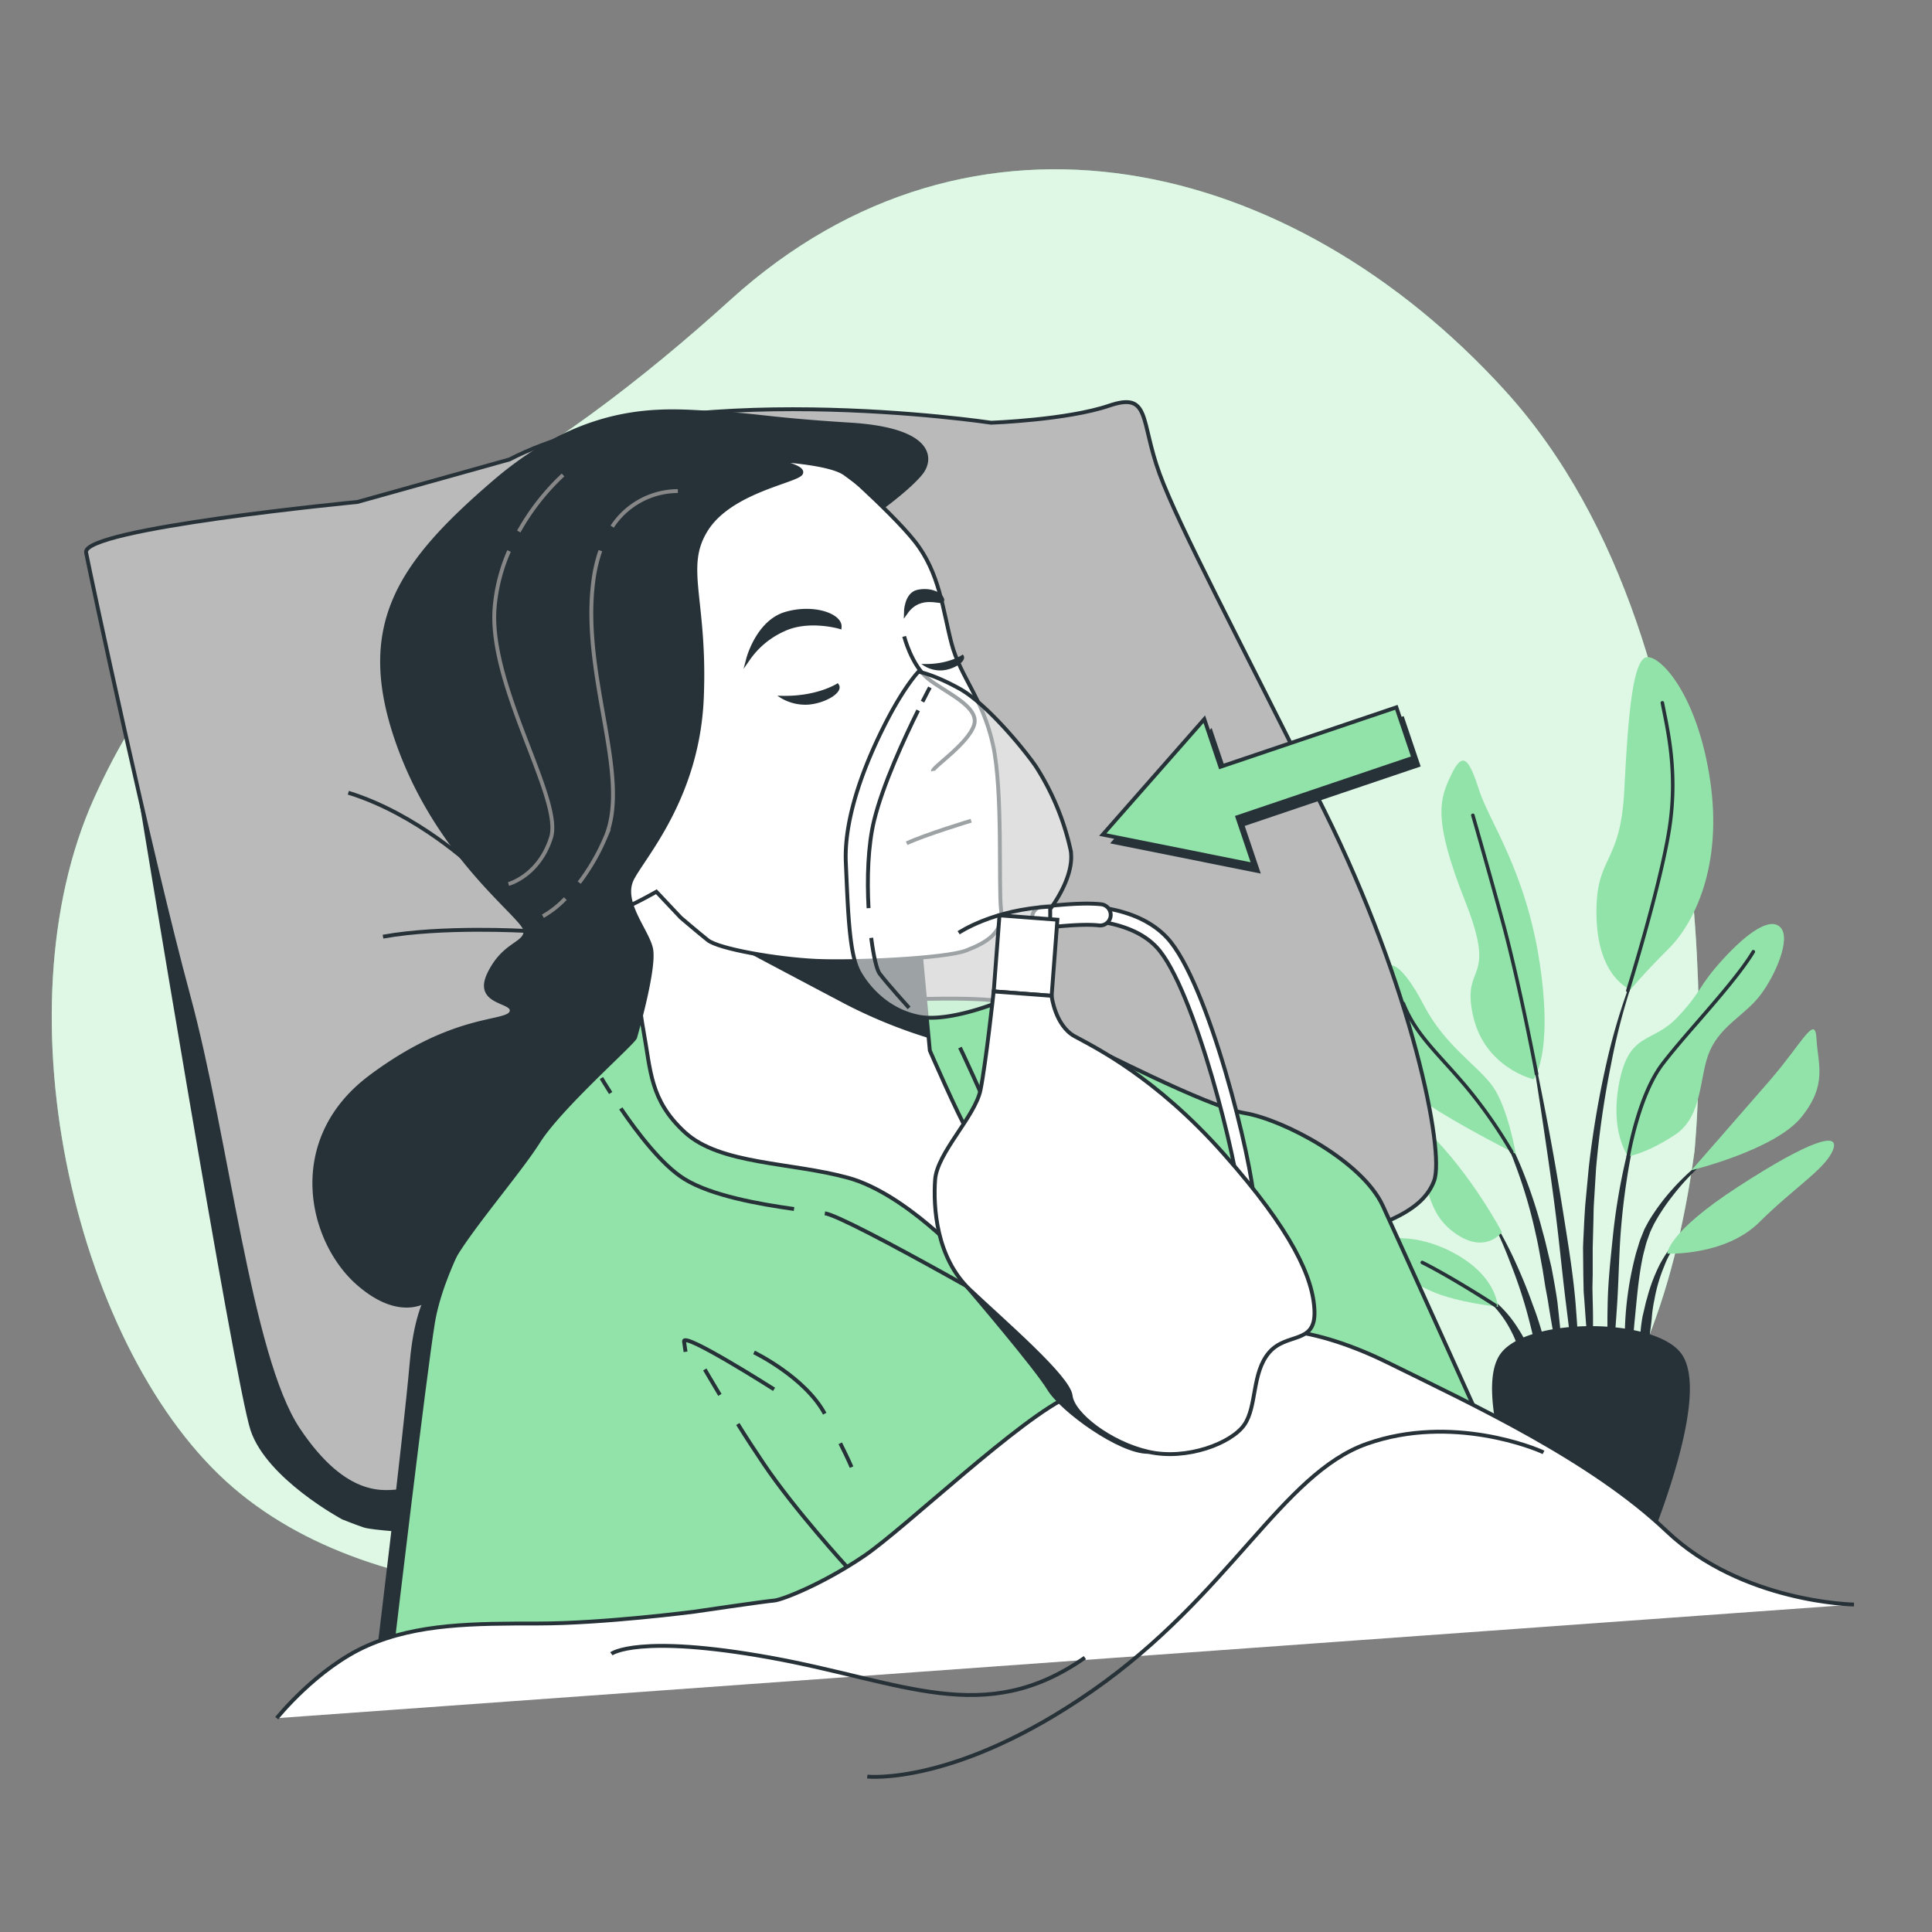 <svg xmlns="http://www.w3.org/2000/svg" viewBox="0 0 500 500"><rect x="0" y="0" width="500" height="500" fill="#808080" stroke="none"/><g id="background-simple"><path d="M438.52,298.07S451.85,169.55,389.42,101C334.31,40.47,251.81,20.74,189.1,77.54c-22.34,20.24-49,41-75.74,54-30,14.55-63.79,19.1-89,75S20,350.44,60.42,385.05s109.88,30.55,169.84,24.1S416.78,457,438.52,298.07Z" style="fill:#92E3A9"></path><path d="M438.52,298.07S451.85,169.55,389.42,101C334.31,40.47,251.81,20.74,189.1,77.54c-22.34,20.24-49,41-75.74,54-30,14.55-63.79,19.1-89,75S20,350.44,60.42,385.05s109.88,30.55,169.84,24.1S416.78,457,438.52,298.07Z" style="fill:#fff;opacity:0.7"></path></g><g id="Plant"><path d="M424.44,248.62h0a.12.12,0,0,0-.06-.16.13.13,0,0,0-.16.07,160.33,160.33,0,0,0-8.41,26.35,246.93,246.93,0,0,0-4.64,27.32l-.65,6.91c-.1,1.15-.23,2.3-.31,3.45L410,316c-.1,2.31-.24,4.62-.31,6.93l.07,6.94.07,3.47c0,1.15.14,2.31.22,3.46.17,2.31.31,4.61.52,6.92.45,4.6,1.14,9.17,1.85,13.73a.12.12,0,0,0,.12.1.12.12,0,0,0,.12-.12h0c0-2.31-.11-4.61-.16-6.91s-.27-4.59-.24-6.89,0-4.6-.07-6.89l-.07-3.44.07-3.44,0-6.88.18-6.87.07-3.44c.05-1.15.13-2.29.2-3.43l.42-6.87A243.17,243.17,0,0,1,417,275.14,160.66,160.66,0,0,1,424.44,248.62Z" style="fill:#263238"></path><path d="M425.43,284.58a.13.13,0,0,0-.08-.15.12.12,0,0,0-.15.08A163.68,163.68,0,0,0,420.3,302a162,162,0,0,0-2.89,17.95c-.61,6-1.28,12-1.36,18.09a148.73,148.73,0,0,0,.64,18.15.13.13,0,0,0,.11.11.14.14,0,0,0,.13-.11c.7-6,1.13-12,1.54-18s.49-12,.88-18a178.83,178.83,0,0,1,6.08-35.5Z" style="fill:#263238"></path><path d="M445.36,297.23a.14.14,0,0,0-.17,0,60.78,60.78,0,0,0-13.33,11.63,53.63,53.63,0,0,0-5.21,7.24l-1.07,2-.84,2.1a21.43,21.43,0,0,0-.73,2.13c-.21.72-.45,1.43-.65,2.15a86.36,86.36,0,0,0-2.76,17.59,101.76,101.76,0,0,0,.67,17.71.11.11,0,0,0,.11.1.12.12,0,0,0,.13-.11L423,342.22c.6-5.8,1-11.63,2.22-17.29.16-.7.36-1.39.54-2.09a17.49,17.49,0,0,1,.61-2.06l.72-2,.91-1.92a51.86,51.86,0,0,1,4.78-7.25,60.45,60.45,0,0,1,12.51-12.18h0A.13.13,0,0,0,445.36,297.23Z" style="fill:#263238"></path><path d="M435.71,319.76c-2.71,1.75-4.53,4.51-6.06,7.28a43.44,43.44,0,0,0-3.39,8.93c-.24.76-.43,1.54-.6,2.32l-.55,2.33a39.43,39.43,0,0,0-.59,4.73c0,1.59-.06,3.18.05,4.77a42.23,42.23,0,0,0,.62,4.73.13.13,0,0,0,.1.1.12.12,0,0,0,.14-.1,40.39,40.39,0,0,0,.84-4.66c.25-1.54.49-3.08.67-4.61s.43-3.06.55-4.6.33-3.07.66-4.57a41,41,0,0,1,2.6-8.84,19.43,19.43,0,0,1,5.09-7.6l0,0a.14.14,0,0,0,0-.16A.13.13,0,0,0,435.71,319.76Z" style="fill:#263238"></path><path d="M407.76,337.32c-.66-7.79-1.94-15.49-3.16-23.19s-2.55-15.38-4-23.05-3-15.29-4.64-22.91a.12.12,0,0,0-.14-.09.12.12,0,0,0-.1.14c1.33,7.67,2.54,15.36,3.68,23.06s2.27,15.4,3.24,23.12,1.69,15.46,2.66,23.17l2.85,23.17a.12.12,0,0,0,.11.11.12.12,0,0,0,.13-.12c.09-2,.09-3.9.14-5.86s-.08-3.9-.12-5.86C408.38,345.1,408.05,341.21,407.76,337.32Z" style="fill:#263238"></path><path d="M403.09,337.2c-.42-3.08-1-6.14-1.57-9.2l-1.09-4.54c-.36-1.52-.7-3-1.15-4.53a128.64,128.64,0,0,0-5.94-17.7l-.94-2.14-1-2.09c-.66-1.42-1.46-2.76-2.22-4.12a34.23,34.23,0,0,0-5.62-7.45.12.12,0,0,0-.16,0,.13.13,0,0,0,0,.18h0a34.8,34.8,0,0,1,5.14,7.62c.67,1.38,1.39,2.74,2,4.17l.91,2.12.81,2.16a126.4,126.4,0,0,1,5.19,17.7c.71,3,1.18,6.05,1.76,9.07l.72,4.56c.27,1.52.59,3,.81,4.55.48,3,1,6.08,1.57,9.12s1,6.1,1.68,9.15a.12.12,0,0,0,.12.1.12.12,0,0,0,.12-.12q0-4.67-.22-9.33C403.78,343.39,403.41,340.3,403.09,337.2Z" style="fill:#263238"></path><path d="M396.65,337.6c-1.44-4.08-3.11-8.08-4.93-12a107.55,107.55,0,0,0-6.2-11.36.13.13,0,0,0-.16,0,.13.13,0,0,0-.05.17,107.08,107.08,0,0,1,5.3,11.71c1.58,4,3,8,4.19,12.13s2.09,8.27,3.18,12.39,2.08,8.27,3.34,12.44a.13.13,0,0,0,.12.09.12.12,0,0,0,.12-.12,61.84,61.84,0,0,0-1.21-12.95A80.67,80.67,0,0,0,396.65,337.6Z" style="fill:#263238"></path><path d="M396.38,351.2A28,28,0,0,0,393,344a30.17,30.17,0,0,0-5-6.2,23.5,23.5,0,0,0-3.17-2.39,13.15,13.15,0,0,0-3.6-1.63.13.13,0,0,0-.14.07.12.12,0,0,0,.06.16h0a17.71,17.71,0,0,1,6,4.64,28,28,0,0,1,4.16,6.29c1.18,2.24,1.79,4.71,2.82,7,.45,1.18.9,2.37,1.43,3.55a28.68,28.68,0,0,0,1.56,3.59h0a.13.13,0,0,0,.24-.05,29.37,29.37,0,0,0-.15-4C397,353.79,396.69,352.49,396.38,351.2Z" style="fill:#263238"></path><path d="M396.86,279.31s-12.75-2.94-15.69-16.67,6.54-7.85-2-29.43-6.54-26.49-3.59-32.7,4.58-4.25,7.19,3.92,12.1,20.93,15.7,44.8S396.86,279.31,396.86,279.31Z" style="fill:#92E3A9"></path><path d="M422,256.1s-8.5-3-8.83-19,6.22-12.75,7.2-32.7,2.29-34,5.88-34.33,13.08,9.81,16.35,32-4.25,37-10.79,43.49S422,256.1,422,256.1Z" style="fill:#92E3A9"></path><path d="M392.28,298.61s-2-11.78-5.88-17.33S374,270.81,368.41,260s-11.77-16-11.44-.65,7.19,23.21,15.69,28.44S392.28,298.61,392.28,298.61Z" style="fill:#92E3A9"></path><path d="M388.69,318.88s-7.85-15-19.29-26.16S348.79,276,352.06,281.6s7.2,5.23,12.76,15,3.92,17,11.77,22.57S388.69,318.88,388.69,318.88Z" style="fill:#92E3A9"></path><path d="M387.71,338.17c-.33-1-.66-8.17-11.77-14.06s-21.59-3.6-20.28-.65,8.18,7.85,15,10.79S387.71,338.17,387.71,338.17Z" style="fill:#92E3A9"></path><path d="M421.39,299.26s-4.91-6.21-2.29-19.29,8.5-9.81,15-16.68,5.23-7.85,11.77-15,12.43-11.12,15-8.18-1.3,12.1-5.23,17.33-10.13,7.85-13.08,14.39-1.63,17-9.15,21.91S421.39,299.26,421.39,299.26Z" style="fill:#92E3A9"></path><path d="M437.74,302.86s11.77-13.41,20.27-23.22,11.77-17.33,12.1-10.79,2.94,11.77-3.92,20.27S437.74,302.86,437.74,302.86Z" style="fill:#92E3A9"></path><path d="M431.52,324.44s-.32-5.23,18.32-17.33,26.48-14.39,24.52-9.48-10.14,9.8-19,18.63S431.52,324.44,431.52,324.44Z" style="fill:#92E3A9"></path><path d="M397.64,278.38a.46.46,0,0,1-.45-.38c0-.23-4.42-23.63-8.94-40.09s-7.49-26.71-7.52-26.81a.46.46,0,0,1,.88-.26c0,.1,3,10.33,7.52,26.82s8.92,39.94,9,40.18a.46.46,0,0,1-.36.53Z" style="fill:#263238"></path><path d="M421.29,256.8a.34.34,0,0,1-.14,0,.46.46,0,0,1-.3-.57c.08-.26,8-25.58,10.55-40.74,2.34-13.73.21-24.29-1.19-31.28-.16-.79-.31-1.54-.44-2.24a.44.44,0,0,1,.36-.53.46.46,0,0,1,.54.36c.13.7.28,1.44.44,2.23,1.42,7.06,3.56,17.72,1.19,31.62-2.59,15.22-10.49,40.59-10.57,40.85A.47.47,0,0,1,421.29,256.8Z" style="fill:#263238"></path><path d="M391.25,298.57a.46.46,0,0,1-.4-.23,122.39,122.39,0,0,0-12-17.1c-1.85-2.17-3.55-4.06-5.2-5.88-4.72-5.22-8.44-9.34-10.9-15.5a.45.45,0,0,1,.25-.59.46.46,0,0,1,.6.25c2.4,6,6.08,10.07,10.73,15.23,1.66,1.82,3.36,3.71,5.22,5.9a124.43,124.43,0,0,1,12.09,17.24.46.46,0,0,1-.17.63A.46.46,0,0,1,391.25,298.57Z" style="fill:#263238"></path><path d="M421.39,299.72h-.08a.45.45,0,0,1-.37-.53c.1-.64,2.7-15.9,8.91-24.07,2.42-3.18,5.73-7,9.24-11.05,5.55-6.41,11.29-13,14.28-18a.46.46,0,0,1,.63-.16.47.47,0,0,1,.15.63c-3,5-8.79,11.71-14.37,18.15-3.5,4-6.8,7.84-9.2,11-6.07,8-8.71,23.51-8.74,23.66A.46.46,0,0,1,421.39,299.72Z" style="fill:#263238"></path><path d="M386.94,338.27a.45.45,0,0,1-.25-.07c-.11-.07-11.07-7.19-18.81-11.06a.45.45,0,0,1-.2-.62.46.46,0,0,1,.61-.2c7.78,3.89,18.79,11,18.9,11.11a.46.46,0,0,1,.13.64A.46.46,0,0,1,386.94,338.27Z" style="fill:#263238"></path><path d="M418.94,407.17h-14.4a6.32,6.32,0,0,1-5.83-3.88c-4.7-11.27-17.26-43.8-9.7-53,7.21-8.78,38.25-8.78,45.46,0,7.56,9.22-5,41.75-9.7,53A6.31,6.31,0,0,1,418.94,407.17Z" style="fill:#263238;stroke:#263238;stroke-miterlimit:10"></path></g><g id="Character"><path d="M35.88,203.31S61.18,357.6,65.32,370s23.45,22.76,23.45,22.76,3.45,1.38,5.52,2.07,12.87,1.34,12.87,1.34,23.51-8.64,27-20.37-25.35,1.1-38.45-14.07S35.88,203.31,35.88,203.31Z" style="fill:#263238;stroke:#263238;stroke-miterlimit:10"></path><path d="M131.84,118.91l-39.35,11S21.07,136.78,22.28,143s16.45,77.72,26.49,114.77,15.84,93.3,28.38,112.12,22.78,16.23,26.7,16,92.63-14.22,146.23-29.15S348.83,320.64,354,318.24s14.34-5.05,17.15-12.66-5.71-50.11-28.48-95.93-37.46-73.17-42.56-87S297.85,101.31,287,105s-30.48,4.4-30.48,4.4S174.25,97,131.84,118.91Z" style="fill:#bababa;stroke:#263238;stroke-miterlimit:10"></path><path d="M122.57,224.47s-14.49-13.79-32.42-19.31" style="fill:none;stroke:#263238;stroke-miterlimit:10"></path><path d="M136,240.92s-21.71-1.27-36.88,1.49" style="fill:none;stroke:#263238;stroke-miterlimit:10"></path><path d="M115.43,329.89s-7.07,2.2-8.87,22.56-9,79.07-9,79.07l3.81-4.06Z" style="fill:#263238;stroke:#263238;stroke-miterlimit:10"></path><path d="M381.43,364.08s-18.22-40.38-23.55-52-25.8-22.34-35.72-24-39.48-17.17-40.93-17.58-16.49-8.63-19.88-10.66-24.43-1.25-24.43-1.25l-69-6.4s-8.29,15.93-25.76,35.88-27.92,41-30.1,54.17-10.7,85.21-10.7,85.21,39.11-3.13,54.75-3.13,54.75-2.09,68.83-11.48,36-26.59,48.5-37.54,52.15-18.77,60-18.25,48,7,48,7" style="fill:#92E3A9;stroke:#263238;stroke-miterlimit:10"></path><path d="M213.47,314c6.06.93,56.88,30.31,56.88,30.31s-3.93-31-10.26-46.63-11.65-26.57-11.65-26.57" style="fill:none;stroke:#263238;stroke-miterlimit:10"></path><path d="M160.66,286.86c4.3,6.32,10.69,14.7,16.44,18.25,7,4.36,19.63,6.55,28.4,7.78" style="fill:none;stroke:#263238;stroke-miterlimit:10"></path><path d="M155.65,279s.89,1.53,2.39,3.87" style="fill:none;stroke:#263238;stroke-miterlimit:10"></path><path d="M186.31,361c-2.4-4-3.91-6.59-3.91-6.59" style="fill:none;stroke:#263238;stroke-miterlimit:10"></path><path d="M219,405.3s-13.37-14.61-21.34-26.44c-2.35-3.48-4.64-7-6.71-10.33" style="fill:none;stroke:#263238;stroke-miterlimit:10"></path><path d="M200.33,359.56s-23.69-15.09-23.3-12.4l.39,2.69" style="fill:none;stroke:#263238;stroke-miterlimit:10"></path><path d="M217.46,373.52c2.12,4.22,2.92,6.17,2.92,6.17" style="fill:none;stroke:#263238;stroke-miterlimit:10"></path><path d="M195.14,350s13.12,6.31,18.3,15.86" style="fill:none;stroke:#263238;stroke-miterlimit:10"></path><path d="M238.19,245.69l2.45,26.19s7.3,16.81,9.93,21.14,1.83,18.76,1.88,22-2.61,11-2.61,11-15.55-17.13-30.31-21.2-33.14-3.39-42.26-11.76-8.83-16-10.72-26.23-2.27-24.7-5.24-32.31l-3-7.61s.26-3.53,9.24-1.07,17.23,10.46,26.08,14.67S238.19,245.69,238.19,245.69Z" style="fill:#fff;stroke:#263238;stroke-miterlimit:10"></path><path d="M192.64,245.46s16.69,8.87,26.6,14.08a129.74,129.74,0,0,0,20.33,8.35l-1.38-22.2Z" style="fill:#263238;stroke:#263238;stroke-miterlimit:10"></path><path d="M176.16,237.46s4.16,3.56,7,5.84,17.95,4.9,28,5.37S244.81,248,250,246s9.81-4.58,9.08-10.54.54-30.7-2.1-42.72-8.43-17.48-10.72-26.22-3.06-18.26-9.53-26.43S213,117,213,117,198,112.92,191,115.64s-25.79,12.83-27.32,40.79S165,213,164.94,213.86s-9.36,14.36-7.53,17.45,4.46,3.59,6.61,2.57,5.85-3.1,5.85-3.1Z" style="fill:#fff;stroke:#263238;stroke-miterlimit:10"></path><path d="M249.17,169.39s-3.8,2.77-10.72,2.43a8,8,0,0,0,5.48,1.67C247.09,173.19,250.62,170.94,249.17,169.39Z" style="fill:#263238"></path><path d="M216.8,176.81s-5.51,3.75-15.62,3.23a12.36,12.36,0,0,0,8,2.32C213.8,182,218.93,178.93,216.8,176.81Z" style="fill:#263238"></path><path d="M217.3,162.25s-8.09-2.38-14.53.68a22.15,22.15,0,0,0-9.14,7.58s2.49-9.56,9.75-11.67S217.52,159.32,217.3,162.25Z" style="fill:#263238;stroke:#263238;stroke-miterlimit:10"></path><path d="M234.43,158.52s.06-4.72,3.07-5.38,5.87.45,6.35,2S238.4,152.91,234.43,158.52Z" style="fill:#263238;stroke:#263238;stroke-miterlimit:10"></path><path d="M234,164.7s1.82,7.23,6,10.79,13.64,7.24,12.09,12.14-10.88,11-10.65,11.91" style="fill:none;stroke:#263238;stroke-miterlimit:10"></path><path d="M251.34,212.4s-11.79,3.55-16.69,5.84" style="fill:none;stroke:#263238;stroke-miterlimit:10"></path><path d="M198.42,118.86s9.92,1.64,8.88,3.63S189.23,127,182.87,136.9s-.18,18-1.23,43.64-14.9,40.84-18,46.81,3.73,13.28,4.84,18.1-3.7,21.58-4.1,23-19.39,18-25.1,27.07-22.46,27.94-23.83,34.34-10.36,13.21-22.83,2.23S74,295.05,95.92,278.68s35.3-13.59,36.43-16.75-9.61-1.91-5.76-9.9,9.44-7.56,9.41-11.11-22.26-18.23-33-48.59.25-46.37,24.9-67.56,44.84-18.48,56.62-17.89,14.06,1.66,35.53,3,21.19,9,18.26,12.61-9.51,8.44-9.51,8.44a99.52,99.52,0,0,0-10.29-8.46C214,119.45,198.42,118.86,198.42,118.86Z" style="fill:#263238;stroke:#263238;stroke-miterlimit:10"></path><path d="M146.3,232.56a25.64,25.64,0,0,1-5.8,4.56" style="fill:none;stroke:#878787;stroke-miterlimit:10"></path><path d="M155.37,142.51a39.4,39.4,0,0,0-1.84,8.05c-3.13,24.51,9.91,50.58,3.13,66.22a54.76,54.76,0,0,1-6.75,11.65" style="fill:none;stroke:#878787;stroke-miterlimit:10"></path><path d="M175.43,127.09a20.44,20.44,0,0,0-17,9.2" style="fill:none;stroke:#878787;stroke-miterlimit:10"></path><path d="M131.74,142.6A45.88,45.88,0,0,0,128,157.34c-1.56,20.33,17.73,49.54,14.6,59.44s-11,12-11,12" style="fill:none;stroke:#878787;stroke-miterlimit:10"></path><path d="M145.71,122.92a60.47,60.47,0,0,0-11.45,14.63" style="fill:none;stroke:#878787;stroke-miterlimit:10"></path><path d="M479.81,415.25s-28.93-.41-48.5-19-50.13-32.75-72.07-43.57-37.37-9.91-40.68-5.14S314.89,357,309,360.09s-19.17-4.41-32,1.13-42.79,34.29-53.38,41.47-21.25,11.4-23.33,11.54-20.6,2.87-20.6,2.87-23.59,3.06-40.28,3.06-31.28,0-44.32,5.73-23.47,18.77-23.47,18.77" style="fill:#fff;stroke:#263238;stroke-miterlimit:10"></path><path d="M224.45,459.78s22.76,2.54,58.29-22.23,49-56.13,71-63.9,43.88,1.27,45.72,2.23" style="fill:none;stroke:#263238;stroke-miterlimit:10"></path><path d="M158.23,428s6.78-5.22,41.19,1,55.28,18.25,81.35,0" style="fill:none;stroke:#263238;stroke-miterlimit:10"></path></g><g id="Mask"><path d="M320.92,311.55c-.36-9.55-11.82-56-21.58-66.39-3-3.23-7.56-5.4-13.45-6.45l.64-3.61c6.69,1.19,11.9,3.73,15.48,7.56,10.72,11.45,22.18,58.33,22.58,68.75Z" style="fill:#fff;stroke:#263238;stroke-miterlimit:10"></path><path d="M284.46,239.5c-4.49-.51-11.73.39-14.28.63a2.74,2.74,0,0,1-3-2.27h0a2.75,2.75,0,0,1,2.46-3.21c2.82-.27,10.4-1.18,15.34-.62a2.76,2.76,0,0,1,2.43,3.22h0A2.74,2.74,0,0,1,284.46,239.5Z" style="fill:#fff;stroke:#263238;stroke-miterlimit:10"></path><path d="M237.7,173.84s-3.52,3.58-8.36,13-11,24-10.44,36.44.87,23.71,3.47,28.34,7.81,10,15.39,11.5,20.65-3.46,24.65-5.52,7.45-4.76,8.53-11.18a58,58,0,0,0,.84-11.16s6.54-8.38,5.29-15.27a66.67,66.67,0,0,0-9-21.66c-3.47-5-12.95-16.34-19.76-20.11S237.7,173.84,237.7,173.84Z" style="fill:#fff;opacity:0.55"></path><path d="M237.7,173.84s-3.52,3.58-8.36,13-11,24-10.44,36.44.87,23.71,3.47,28.34,7.81,10,15.39,11.5,20.65-3.46,24.65-5.52,7.45-4.76,8.53-11.18a58,58,0,0,0,.84-11.16s6.54-8.38,5.29-15.27a66.67,66.67,0,0,0-9-21.66c-3.47-5-12.95-16.34-19.76-20.11S237.7,173.84,237.7,173.84Z" style="fill:none;stroke:#263238;stroke-miterlimit:10"></path><path d="M225.47,242.72c.6,4.75,1.43,8.27,2.19,9.27,2.15,2.82,7.61,8.85,7.61,8.85" style="fill:none;stroke:#263238;stroke-miterlimit:10"></path><path d="M237.61,183.85c-3.52,7.1-9.12,19.2-11.38,28.43-1.62,6.59-1.86,15.2-1.45,22.75" style="fill:none;stroke:#263238;stroke-miterlimit:10"></path><path d="M240.65,177.91s-.75,1.38-1.91,3.68" style="fill:none;stroke:#263238;stroke-miterlimit:10"></path><rect x="257.89" y="237.43" width="15.03" height="19.74" transform="translate(19.39 -19.29) rotate(4.32)" style="fill:#fff;stroke:#263238;stroke-miterlimit:10"></rect><path d="M251,333.84s17.09,20,20.46,25.56,18.4,16.44,25.73,16.34,1.16-6.81-3.32-11.85S251,333.84,251,333.84Z" style="fill:#263238;stroke:#263238;stroke-miterlimit:10"></path><path d="M257.16,256.58s-2,18.47-3.4,25.45S242.48,298.32,242,305.37s.25,20.12,9.08,28.47,25.48,22.61,26,27.38,10.3,12.3,20.18,14.52,21.44-2.22,24.76-7,1.9-13.45,6.43-18.72,12-2,11.74-10.64-5.81-20.83-23.51-40.79S283.26,271,278.15,268.21s-6-10.5-6-10.5Z" style="fill:#fff;stroke:#263238;stroke-miterlimit:10"></path><path d="M248.1,241.4s9-6.12,23.86-6.77" style="fill:none;stroke:#263238;stroke-miterlimit:10"></path></g><g id="Arrow"><polygon points="367.67 198.36 363.27 185.33 317.73 200.72 313.56 188.39 287.3 218.26 326.29 226.08 322.13 213.75 367.67 198.36" style="fill:#263238"></polygon><polygon points="365.78 196.09 361.38 183.06 315.83 198.45 311.67 186.12 285.4 215.99 324.4 223.81 320.24 211.48 365.78 196.09" style="fill:#92E3A9;stroke:#263238;stroke-miterlimit:10"></polygon></g></svg>